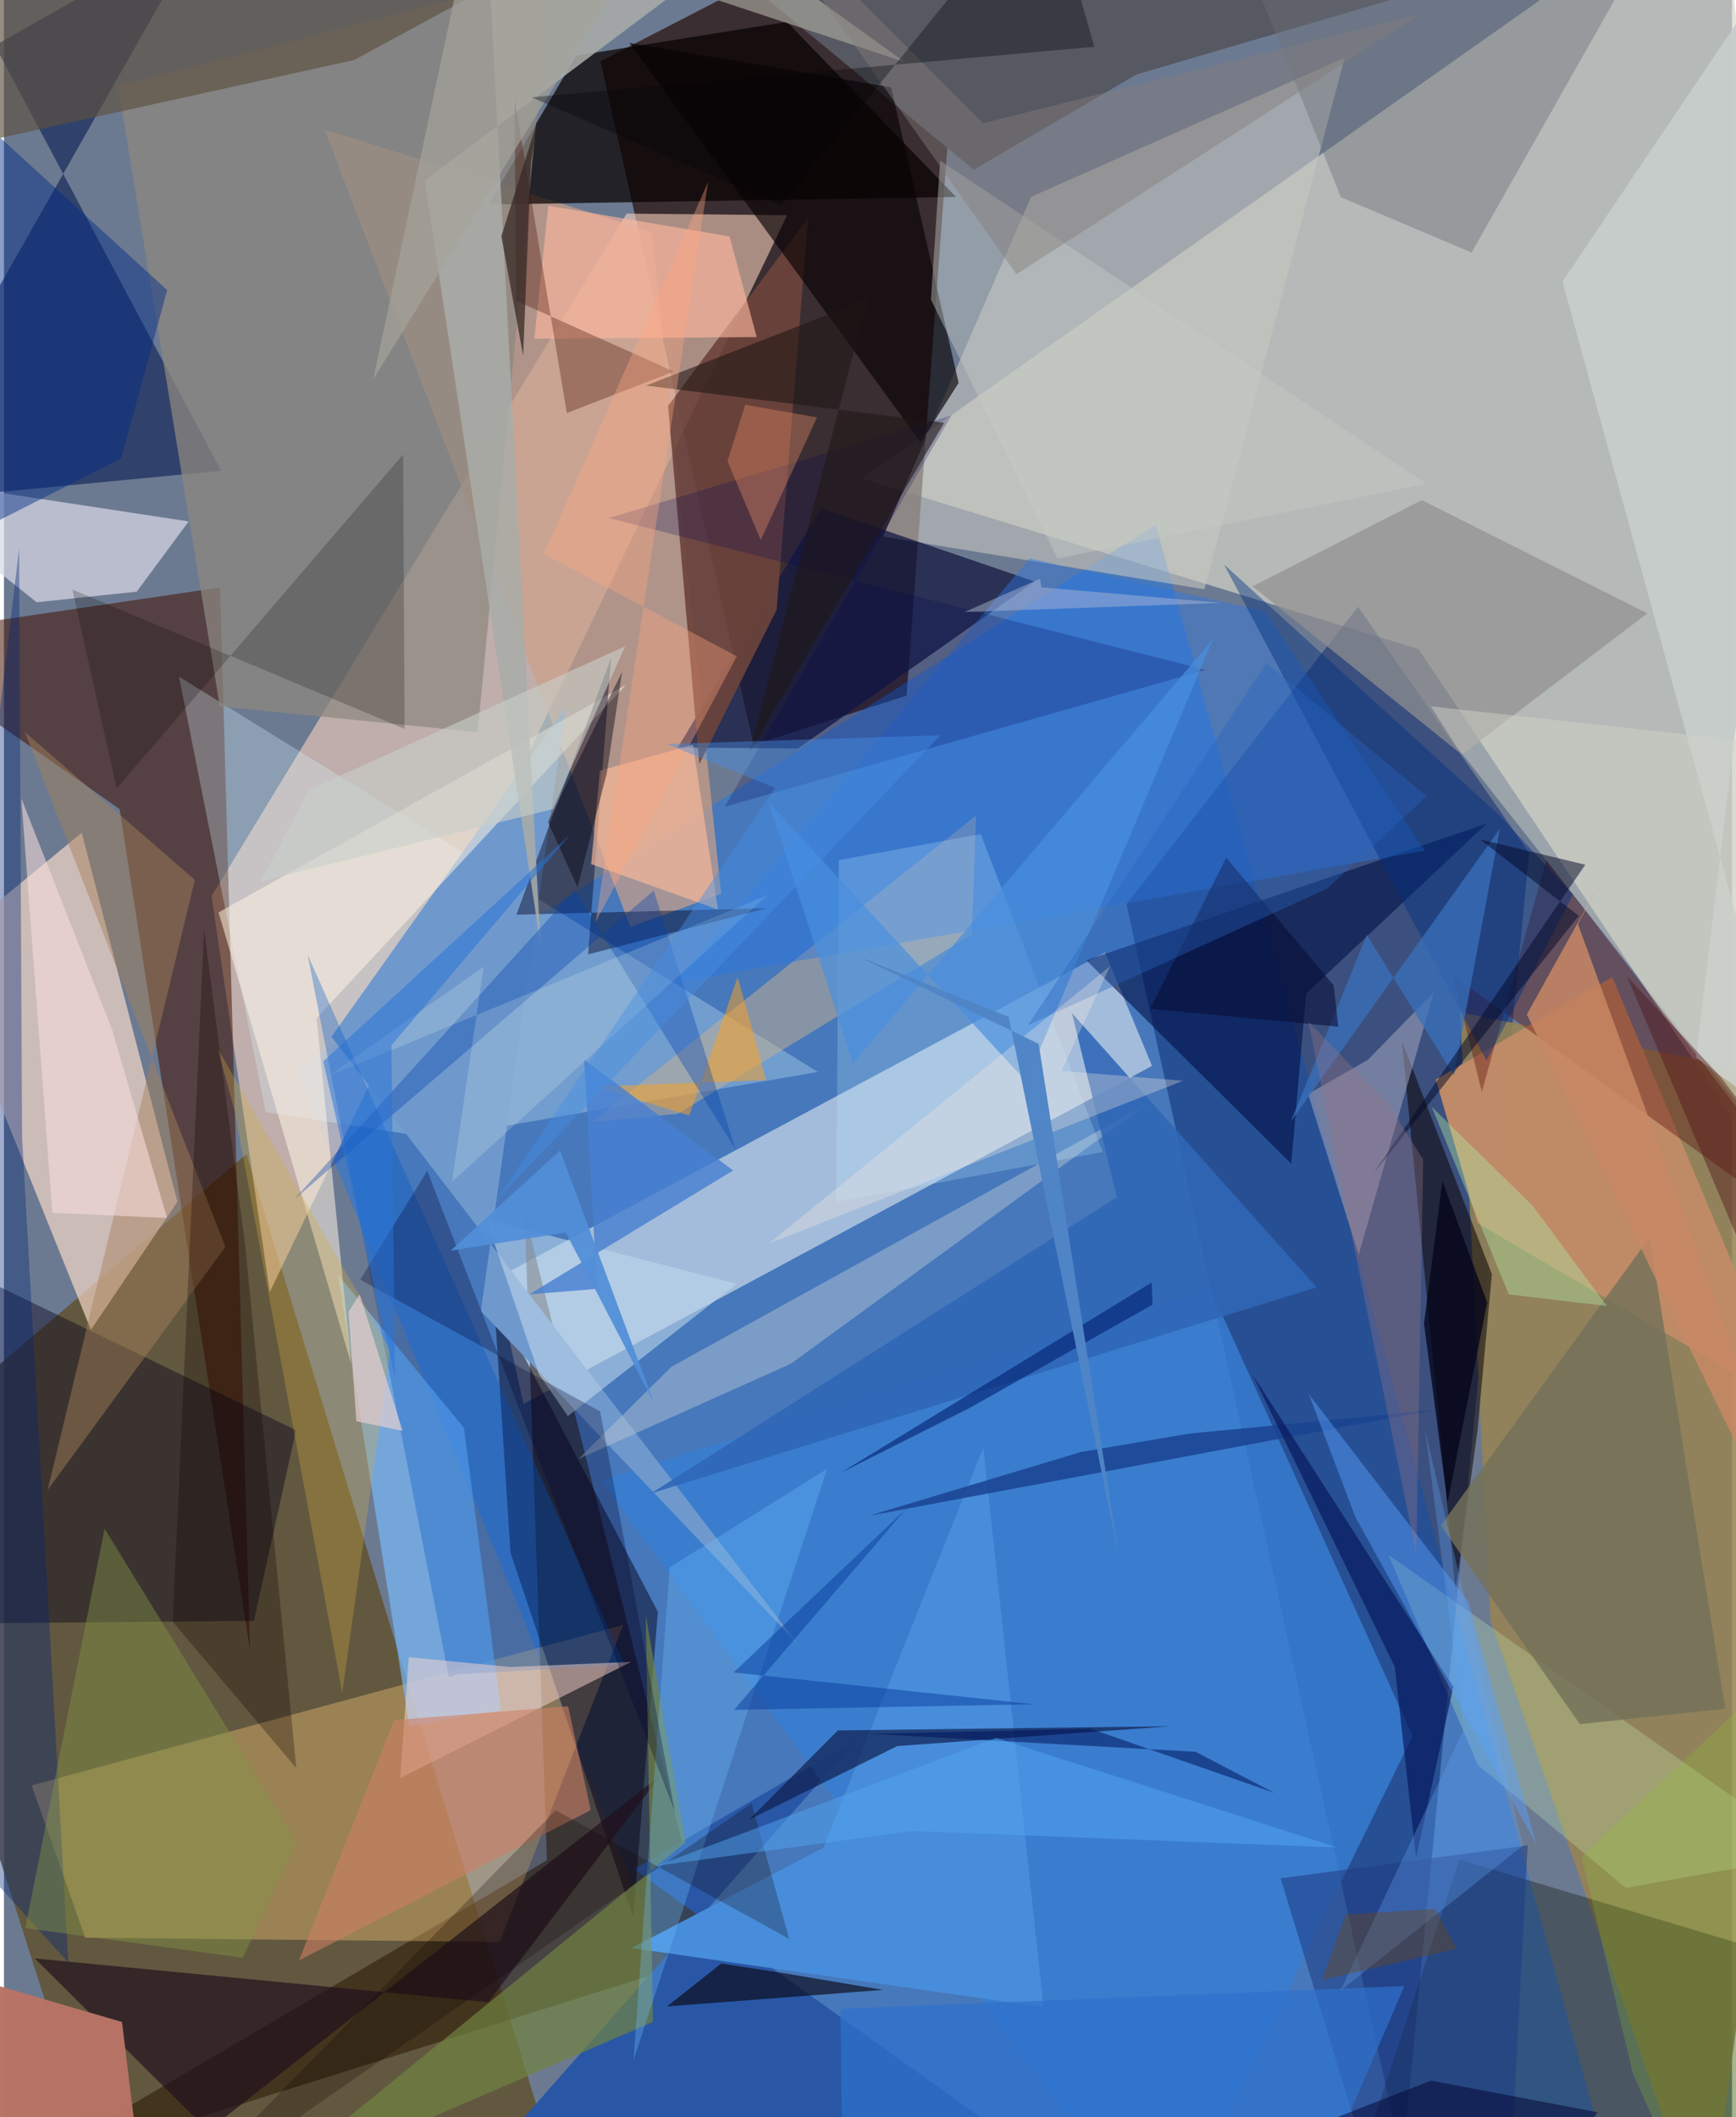 <svg xmlns="http://www.w3.org/2000/svg" width="228" height="278" viewBox="0 0 836 1024"><path fill="#6c7a91" d="M0 0h836v1024H0z"/><path fill="#d7d6ca" fill-opacity=".69" d="M414.882 231.404L831.109-62 898 633.204 684.368 313.986z"/><path fill="#2a120f" fill-opacity=".733" d="M466.309-62l-177.7 91.627 74.025 330.667 74.024-23.833z"/><path fill="#0b74fc" fill-opacity=".388" d="M557.177 253.743l220.992 800.582L376.564 1086 141.24 516.946z"/><path fill="#604f29" fill-opacity=".784" d="M117.323 558.18L278.278 1086H57.606L-62 710.931z"/><path fill="#ffd7bf" fill-opacity=".565" d="M301.24 103.315l77.65.782-250.303 520.84-28.156-191.526z"/><path fill="#07246b" fill-opacity=".482" d="M655.048 293.439L543.036 437.363l133.503 608.145 61.296-633.038z"/><path fill="#f5f9f8" fill-opacity=".529" d="M555.406 515.53l-22.743-54.908L237.932 618.49l13.393 60.556z"/><path fill="#2a1702" fill-opacity=".541" d="M262.675 899.737l-10.803-313.266 90.001 359.882L2.192 1053.056z"/><path fill="#968454" fill-opacity=".875" d="M898 527.892l-193.575-38.221 14.785 294.298L824.075 1086z"/><path fill="#fbdccc" fill-opacity=".667" d="M37.632 402.78l46.27 178.507-41.846 61.893-73.698-183.321z"/><path fill="#421201" fill-opacity=".537" d="M55.954 391.332L-62 308.697l166.58-24.564 14.445 514.089z"/><path fill="#ffce7c" fill-opacity=".357" d="M13.398 863.513l286.21-77.639-59.737 153.338-200.564-1.973z"/><path fill="#cd9f87" fill-opacity=".702" d="M303.081 448.372L155.117 62.632l158.348 49.596 33.504 320.067z"/><path fill="#070100" fill-opacity=".718" d="M276.866 26.913l101.92-16.338 81.803 84.678-226.19 3.667z"/><path fill="#0a1e54" fill-opacity=".616" d="M-62 243.708l167.068-16.027L-4.391 22.02 96.308-35.017z"/><path fill="#dcf4ff" fill-opacity=".294" d="M208.179 550.502l-81.576-12.593-41.911-210.592L393.77 518.474z"/><path fill="#070c04" fill-opacity=".322" d="M898 957.502v90.742l-241.77-3.529 47.894-145.281z"/><path fill="#c6c7c2" fill-opacity=".584" d="M425.324 259.496l155.416 25.518 67.853-257.073-151.681 67.257z"/><path fill="#2957a6" d="M559.065 1086L304.853 904.121l107.965-62.981-162.375 184.31z"/><path fill="#d8d7e6" fill-opacity=".714" d="M64.233 286.164l-48.412 5.13L-62 229.176l151.365 23.02z"/><path fill="#78bcff" fill-opacity=".667" d="M240.446 827.156L222.52 690.561l-60.981-74.106 34.534 218.292z"/><path fill="#8d8880" fill-opacity=".737" d="M104.429 341.67L55.254 41.72l209.123-54.212L229.15 354.15z"/><path fill="#131940" fill-opacity=".745" d="M326.026 361.57l69.14-115.686 103.412 35.363-114.464 80.762z"/><path fill="#050017" fill-opacity=".478" d="M237.06 628.368l8.007 122.775 59.374 176.035 11.89-147.64z"/><path fill="#bf8b67" fill-opacity=".988" d="M712.866 591.62l152.517 89.124-87.344-208.195-85.357 49.602z"/><path fill="#07001a" fill-opacity=".42" d="M120.932 783.957L141.3 691.73l-179.986-86.985L-62 785.594z"/><path fill="#565862" d="M294.684-62l441.274 42.857-188.106 55.164-78.688 46.085z"/><path fill="#387ed3" fill-opacity=".8" d="M583.636 623.291l-294.91 92.743L560.554 1086 681.5 839.633z"/><path fill="#000e44" fill-opacity=".58" d="M622.766 562.9l7.172-82.34 87.46-82.289-193.791 66.171z"/><path fill="#0b0506" fill-opacity=".549" d="M702.206 768.796l10.659-76.915 6.947-75.631-43.56-112.745z"/><path fill="#6f99cd" d="M230.724 634.075l41.023-292.06-113.299 159.42 225.388 293.466z"/><path fill="#c5af91" fill-opacity=".514" d="M468.232 451.986l2.028-57.53-185.884 148.23 41.57-3.981z"/><path fill="#fff3e4" fill-opacity=".537" d="M167.99 659.64l-16.744-167.235 149.58-161.097-197.003 109.997z"/><path fill="#2978e4" fill-opacity=".439" d="M609.845 295.578l-113.74-25.479L324.71 475.234l362.669-63.807z"/><path fill="#530200" fill-opacity=".349" d="M714.962 528.15l31.157-112.336L898 613.372 700.935 471.784z"/><path fill="#040623" fill-opacity=".443" d="M282.593 461.599l86.603-22.355-121.306 3.151 45.839-124.354z"/><path fill="#6d433b" fill-opacity=".91" d="M389 105.393L321.266 196.3l15.151 173.228 37.397-74.62z"/><path fill="#b5c4d3" fill-opacity=".482" d="M277.956 705.646L380.66 659.61l172.82-125.93-230.593 127.38z"/><path fill="#1f101d" fill-opacity=".675" d="M317.796 858.562L234.323 968.41 14.9 947.224l83.822 83.253z"/><path fill="#070204" fill-opacity=".647" d="M302.541 20.777l126.663 21.468 32.625 142.963-18.335 28.753z"/><path fill="#929191" fill-opacity=".714" d="M685.916 241.876l-81.88 41.705L705.26 364.98l89.798-68.34z"/><path fill="#b77366" fill-opacity=".984" d="M-62 943.119l119.107 34.853L70.326 1086l-80.178-61.632z"/><path fill="#488edb" fill-opacity=".988" d="M396.468 893.666l77.307-193.569 29.118 270.681-199.25-28.581z"/><path fill="#5c5140" fill-opacity=".651" d="M337.287-62l-167.84 91.027-218.765 48.165L26.848-62z"/><path fill="#6c7078" fill-opacity=".427" d="M710.003 122.157L814.277-62H583.965L646.77 95.396z"/><path fill="#0e1d4c" fill-opacity=".678" d="M403.406 836.944l-42.958 43.207 71.681-35.635 132.295-9.6z"/><path fill="#a6a6bf" fill-opacity=".529" d="M630.9 529.162l24.488 77.665 36.425-127.01-31.945 32.739z"/><path fill="#a9aba8" fill-opacity=".863" d="M377.255-42.893L232.25-62l27.33 519.045-56.005-369.648z"/><path fill="#0053c7" fill-opacity=".325" d="M300.21 805.14l-80.633 4.658-4.303 1.501-68.383-349.534z"/><path fill="#ffdad1" fill-opacity=".478" d="M195.845 801.515l-4.148 58.488 111.664-56.19-58.545 2.448z"/><path fill="#718441" fill-opacity=".686" d="M329.79 891.11l-208.703 170.072 192.9-83.235-3.51-196.667z"/><path fill="#d1ffc0" fill-opacity=".243" d="M669.737 752.016l206.202 144.877-91.345 16.219-71.609-59.507z"/><path fill="#c0d7ed" fill-opacity=".58" d="M258.844 664.69l-25.574-75 121.138 31.26-81.602 63.97z"/><path fill="#feb6a0" fill-opacity=".635" d="M256.61 163.805l107.558-.777-13.143-48.686-87.713-14.836z"/><path fill="#ffa11b" fill-opacity=".49" d="M286.321 525.522l45.186 14.024 23.441-66.942 13.795 49.826z"/><path fill="#a5805a" fill-opacity=".467" d="M92.36 425.585L21.106 720.693l86.002-117.563L10.15 354.114z"/><path fill="#747159" fill-opacity=".82" d="M832.744 826.477L796.11 598.434 695.098 737.853l67.295 96.063z"/><path fill="#d0ac40" fill-opacity=".318" d="M103.34 507.019l8.344 30.62 51.978 281.15 23.234-165.843z"/><path fill="#c3ecff" fill-opacity=".239" d="M472.54 403.403l58.984 153.775-128.845 24.17 1.208-165.326z"/><path fill="#c7cdcc" fill-opacity=".961" d="M866.384 546.718L753.983 136.186 887.423-62l-68.811 573.496z"/><path fill="#491105" fill-opacity=".337" d="M272.297 199.762l51.78-20.063-76.291-34.218-.82-97.991z"/><path fill="#f7dede" fill-opacity=".565" d="M78.902 589.105l-26.546-90.981L8.4 386.123l15.017 200.474z"/><path fill="#002476" fill-opacity=".373" d="M31.131 949.279L8.766 549.945l-1.43-284.573L-62 846.395z"/><path fill="#060000" fill-opacity=".208" d="M193.816 352.535l-.714-132.731L54.518 381.376l-21.409-96.234z"/><path fill="#08020c" fill-opacity=".612" d="M377.09 954.336l-30.098-4.659-26.215 20.755 104.407-7.993z"/><path fill="#00075a" fill-opacity=".231" d="M292.666 250.555l165.693-49.595-109.724 189.249 232.67-66.197z"/><path fill="#2f67b6" fill-opacity=".878" d="M516.654 489.988l118.41 132.655-322.118 99.696L538.4 579.044z"/><path fill="#003081" fill-opacity=".431" d="M590.29 273.079l133.034 121.157 35.774 38.429-41.888 80.255z"/><path fill="#f9b999" fill-opacity=".671" d="M345.439 439.895l-12.132-79.648-44.988 12.477-4.252 45.23z"/><path fill="#1a4390" fill-opacity=".851" d="M418.428 733.143L521 702.286l52.527-8.931 117.896-11.35z"/><path fill="#c7cbc8" fill-opacity=".427" d="M448.454 144.936l4.432-67.22L687.97 233.918l-178.273 36.218z"/><path fill="#4a90de" fill-opacity=".698" d="M410.697 514.353L370 388.093l124.573 135.022 90.428-214.127z"/><path fill="#cf7f64" fill-opacity=".576" d="M283.867 875.483L142.723 948.18l46.073-116.201 84.118-6.72z"/><path fill="#6cc0ff" fill-opacity=".314" d="M322.066 758.1l-11.594 156.183-5.927 82.234 93.67-286.077z"/><path fill="#203d84" fill-opacity=".565" d="M617.594 908.478L671.71 1086l57.38-39.302 8.046-154.153z"/><path fill="#c98965" fill-opacity=".831" d="M775.926 420.063l-39.2 70.597L898 821.162 761.44 446.927z"/><path fill="#032d86" fill-opacity=".463" d="M-62 281.825l118.691-60.061 22.284-81.455-113.794-103.8z"/><path fill="#3970bb" fill-opacity=".753" d="M659.32 452.188l42.083 67.944 22.326-119.388-101.14 141.631z"/><path fill="#100" fill-opacity=".282" d="M81.649 784.413l15.153-334.75 19.968 153.382 24.647 252.13z"/><path fill="#051457" fill-opacity=".631" d="M683.133 898.622l18.04-82.783-97.2-151.118 68.864 141.45z"/><path fill="#00002d" fill-opacity=".29" d="M324.52 876.04L204.768 566.28l-32.435 52.652 116.087 63.724z"/><path fill="#4880d1" fill-opacity=".808" d="M286.919 623.354l-32.844 2.714 98.697-59.96-72.077-53.503z"/><path fill="#100400" fill-opacity=".255" d="M379.888 937.784l-112.962-62.206-188.24 192.888 282.998-196.32z"/><path fill="#d3d2c7" fill-opacity=".471" d="M690.335 341.626l151.332 16.705L898 608.772 702.842 361.277z"/><path fill="#0141ae" fill-opacity=".349" d="M314.327 430.714L140.372 580.119l135.688-149.52 77.924 125.489z"/><path fill="#01000f" fill-opacity=".431" d="M263.155 397.566l14.32 31.514 14.12-54.946L299.033 325z"/><path fill="#352724" fill-opacity=".729" d="M258.2 58.166l-3.285 20.754-3.748 93.118-10.54-57.738z"/><path fill="#020829" fill-opacity=".51" d="M714.135 406.012l47.71 36.956-99.292 124.512 102.461-149.245z"/><path fill="#829647" fill-opacity=".431" d="M10.319 932.545l105.176 14.337 26.272-56.006L48.693 739.37z"/><path fill="#b0e7a4" fill-opacity=".408" d="M739.422 583.024l36.042 48.642-47.445-5.616-37.324-90.733z"/><path fill="#f2fff0" fill-opacity=".188" d="M232.047 467.564L216.761 571.55l152.724-138.625-212.61 87.562z"/><path fill="#59a1ff" fill-opacity=".447" d="M653.844 733.915l-22.617-59.672 77.211 100.487 32.846 117.05z"/><path fill="#2e71cd" fill-opacity=".702" d="M404.656 971.61l1.38 111.859 224.192-12.976 47.225-109.89z"/><path fill="#080b34" fill-opacity=".557" d="M643.265 476.6l-51.995-61.76-36.825 73.086 91.055 8.647z"/><path fill="#1f1716" fill-opacity=".58" d="M454.836 204.485l-144.202-17.99 107.073-41.776-56.843 218.562z"/><path fill="#fea581" fill-opacity=".369" d="M261.242 267.93l93.3 49.483-68.289 128.57 54.38-357.95z"/><path fill="#c9d0c8" fill-opacity=".608" d="M300.507 312.56l-35 78.785-141.227 34.867 23.286-44.121z"/><path fill="#f2956a" fill-opacity=".353" d="M358.602 195.746l34.716 6.134-27.224 59.297-16.067-38.15z"/><path fill="#458ee6" fill-opacity=".424" d="M373.078 381.062l-52.49-21.198 132.383-4.26-214.774 224.873z"/><path fill="#2866bf" fill-opacity=".38" d="M688.302 385.098l-77.552-64.526L495.401 495.86l144.66-66.049z"/><path fill="#00002f" fill-opacity=".486" d="M770.96 1021.618L728.23 1086H485.81l204.546-79.683z"/><path fill="#61a2f1" fill-opacity=".322" d="M706.345 836.288l-59.829 126.534 88.326-70.194-47.325-200.807z"/><path fill="#4c1216" fill-opacity=".42" d="M785.223 472.274l98.136 232.565 10.543-100.143-63.162-83.54z"/><path fill="#04051a" fill-opacity=".773" d="M695.88 571.237l21.67 58.753-19.196 96.846-11.37-86.793z"/><path fill="#00145b" fill-opacity=".537" d="M525.823 836.167l-107.164 2.416 157.79 8.683 38.169 19.906z"/><path fill="#093e9e" fill-opacity=".498" d="M353.227 827.002l83.347-97.374-83.577 79.277 145.471 15.385z"/><path fill="#022071" fill-opacity=".612" d="M555.226 620.279L404.921 712.28l61.966-31.155L555.68 631z"/><path fill="#ffeee1" fill-opacity=".294" d="M370.1 601.438l200.3-78.72-58.803-4.742 23.435-50.542z"/><path fill="#4f85c6" fill-opacity=".984" d="M500.571 504.89l-87.62-42.453 73.133 29.454 53.27 260.858z"/><path fill="#54a7f3" fill-opacity=".482" d="M480.03 840.573l165.058 53-205.95-7.991-123.447 16.856z"/><path fill="#a5a39b" fill-opacity=".686" d="M323.41-50.974l112.344 80.982L226.11-39.357l-47.494 222.896z"/><path fill="#8bc32d" fill-opacity=".251" d="M788.013 1002.821l-24.772-104.617L898 771.284 825.339 1086z"/><path fill="#2873d6" fill-opacity=".514" d="M187.483 505.501l1.66 160.683-34.675-152.863 119.39-109.542z"/><path fill="#837c7b" fill-opacity=".443" d="M352.201-62l137.583 194.678L685.153 6.765l-211.5 52.82z"/><path fill="#b0bad7" fill-opacity=".459" d="M501.196 279.882l-36.521 16.146 124.13-4.419-86.833-7.536z"/><path fill="#704612" fill-opacity=".388" d="M637.764 957.618l64.942-15.048-10.432-19.307-43.147 2.686z"/><path fill="#518fd8" fill-opacity=".925" d="M271.823 596.17l-55.736 8.716 52.95-48.465 45.484 122.284z"/><path fill="#967586" fill-opacity=".349" d="M683.27 751.822l-52.234-257.843 38.547 40.013 17.002 26.805z"/><path fill="#050308" fill-opacity=".345" d="M504.101-58.833l23.414 81.441-272.218 24.478 120.777 52.299z"/><path fill="#e9d0d1" fill-opacity=".663" d="M192.845 692.057l-20.758-66.047-5.39 8.46 3.752 52.904z"/></svg>